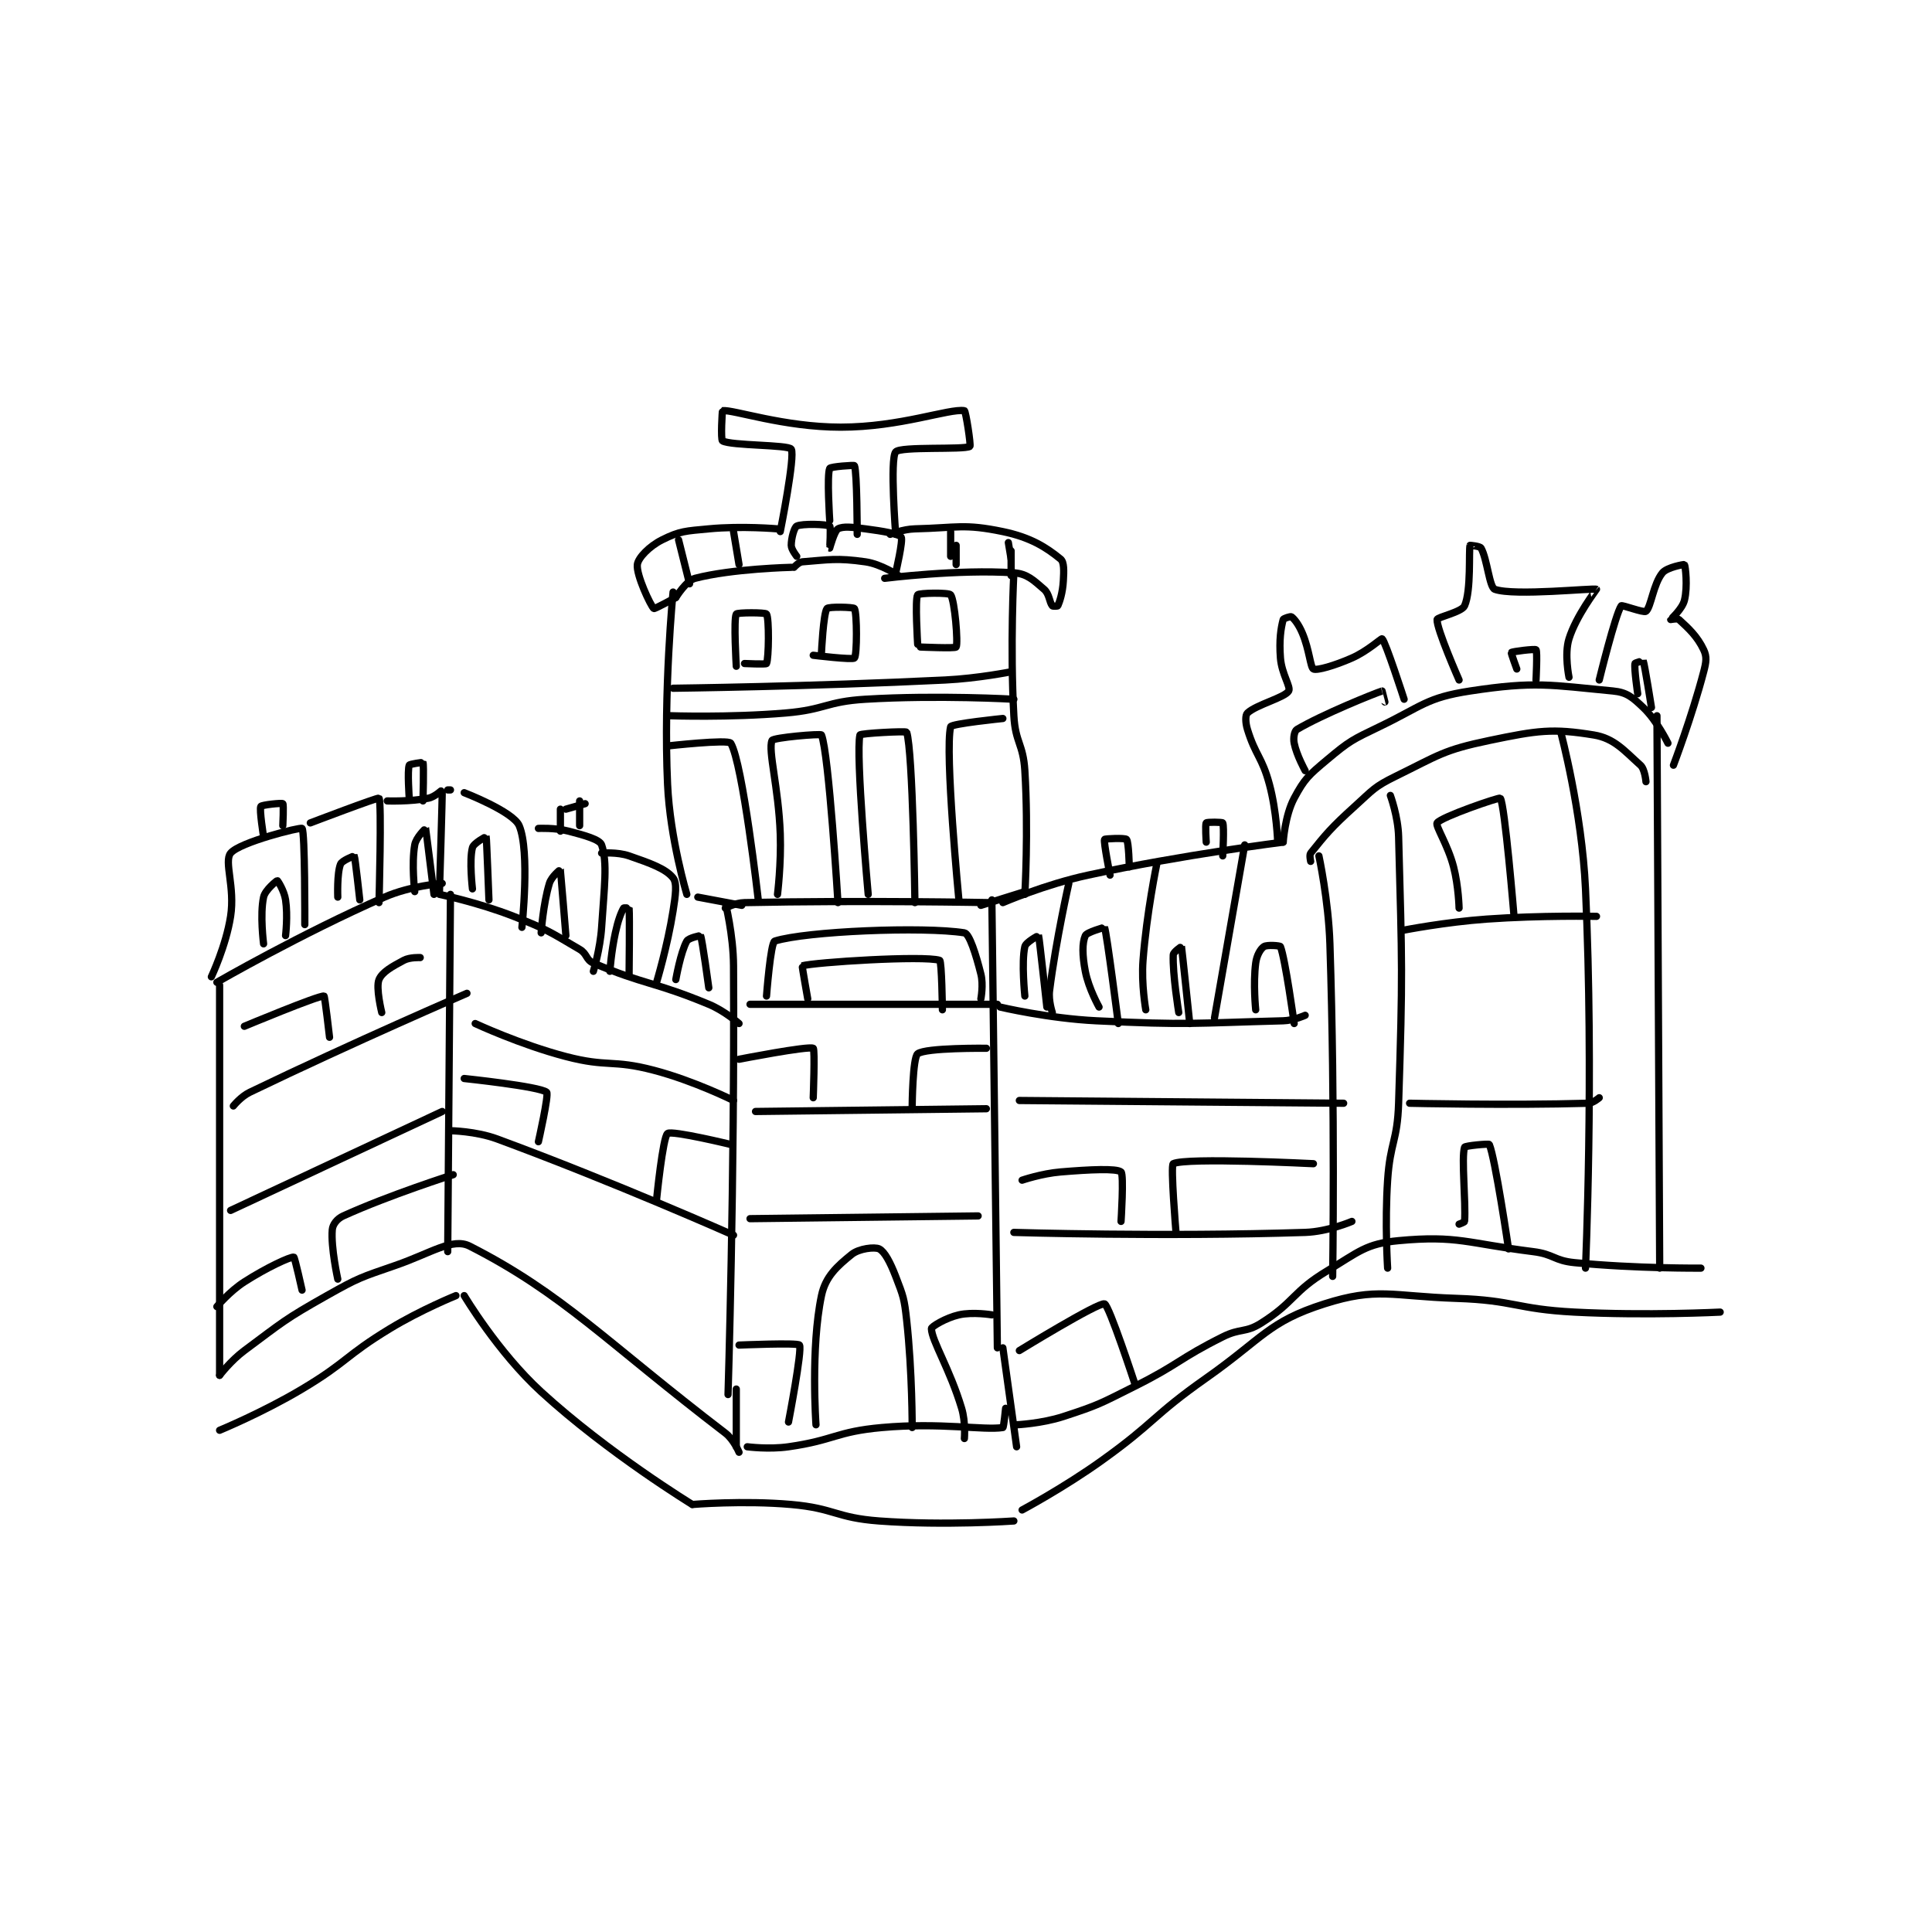 <?xml version="1.0" encoding="utf-8"?>
<!DOCTYPE svg PUBLIC "-//W3C//DTD SVG 1.1//EN" "http://www.w3.org/Graphics/SVG/1.1/DTD/svg11.dtd">
<svg viewBox="0 0 800 800" preserveAspectRatio="xMinYMin meet" xmlns="http://www.w3.org/2000/svg" version="1.1">
<g fill="none" stroke="black" stroke-linecap="round" stroke-linejoin="round" stroke-width="2.635">
<g transform="translate(87.52,170.051) scale(1.138) translate(-28,-52)">
<path id="0" d="M215 231 C215 231 217.936 242.608 218 254 C218.431 331.203 216 410 216 410 "/>
<path id="1" d="M312 230 L314 393 "/>
<path id="2" d="M215 233 C215 233 218.615 231.071 222 231 C264.786 230.109 311 231 311 231 "/>
<path id="3" d="M224 268 L314 268 "/>
<path id="4" d="M205 229 L221 232 "/>
<path id="5" d="M324 227 L308 232 "/>
<path id="6" d="M196 118 C196 118 192.446 153.822 194 188 C194.896 207.711 201 228 201 228 "/>
<path id="7" d="M320 111 C320 111 318.588 137.581 320 163 C320.549 172.885 323.391 173.11 324 183 C325.353 204.982 324 228 324 228 "/>
<path id="8" d="M197 120 C197 120 200.716 113.86 204 113 C217.403 109.49 239 109 239 109 "/>
<path id="9" d="M197 120 C197 120 189.264 124.226 189 124 C187.861 123.024 182.548 111.764 183 108 C183.298 105.517 187.378 101.311 192 99 C198.505 95.748 200.615 95.799 209 95 C221.06 93.851 234 95 234 95 "/>
<path id="10" d="M273 113 C273 113 299.901 109.614 320 111 C324.895 111.338 327.143 113.694 331 117 C332.945 118.668 332.906 121.687 334 123 C334.215 123.257 335.939 123.137 336 123 C336.679 121.471 337.748 118.282 338 114 C338.219 110.27 338.337 107.094 337 106 C331.827 101.768 326.15 98.107 316 96 C301.833 93.06 299.486 94.622 284 95 C279.618 95.107 275 97 275 97 "/>
<path id="11" d="M235 96 C235 96 240.514 68.379 239 66 C237.957 64.362 217.18 64.781 214 63 C213.266 62.589 213.883 52.014 214 52 C217.875 51.549 236.279 58 257 58 C278.685 58 296.387 51.164 302 52 C302.501 52.075 304.453 64.728 304 65 C301.8 66.32 278.761 64.913 277 67 C274.869 69.526 277 97 277 97 "/>
<path id="12" d="M240 109 C240 109 241.685 107.101 243 107 C252.593 106.262 255.58 105.511 266 107 C271.76 107.823 278 112 278 112 "/>
<path id="13" d="M241 105 C241 105 239 102.509 239 101 C239 98.359 240.106 94.447 241 94 C242.95 93.025 251.962 93.308 253 94 C253.462 94.308 252.998 101.999 253 102 C253 102 254.726 95.686 256 95 C257.883 93.986 261.209 94.375 266 95 C272.416 95.837 278.196 96.831 279 98 C279.783 99.138 277 111 277 111 "/>
<path id="14" d="M253 92 C253 92 251.904 75.435 253 73 C253.291 72.353 261.895 71.747 262 72 C262.974 74.338 263 97 263 97 "/>
<path id="15" d="M297 96 L297 105 "/>
<path id="16" d="M318 100 L319 106 "/>
<path id="17" d="M198 99 L202 115 "/>
<path id="18" d="M218 96 L220 108 "/>
<path id="19" d="M299 108 L299 101 "/>
<path id="20" d="M319 112 L319 103 "/>
<path id="21" d="M194 174 C194 174 216.124 171.513 217 173 C221.39 180.449 227 230 227 230 "/>
<path id="22" d="M234 228 C234 228 235.388 216.871 235 206 C234.397 189.119 230.48 175.648 232 172 C232.441 170.942 249.774 169.444 250 170 C252.698 176.634 256 231 256 231 "/>
<path id="23" d="M267 228 C267 228 262.368 176.876 264 170 C264.143 169.396 280.834 168.494 281 169 C283.283 175.962 284 231 284 231 "/>
<path id="24" d="M300 230 C300 230 294.809 176.039 297 167 C297.268 165.896 316 164 316 164 "/>
<path id="25" d="M195 163 C195 163 216.332 163.747 237 162 C251.45 160.779 251.614 157.867 266 157 C292.513 155.403 320 157 320 157 "/>
<path id="26" d="M196 153 C196 153 245.763 152.402 295 150 C306.991 149.415 319 147 319 147 "/>
<path id="27" d="M219 145 C219 145 217.97 127.779 219 126 C219.345 125.404 229.626 125.388 230 126 C231.001 127.638 230.835 142.121 230 144 C229.835 144.371 222 144 222 144 "/>
<path id="28" d="M250 140 C250 140 250.673 125.769 252 124 C252.569 123.242 261.705 123.469 262 124 C262.955 125.719 262.973 140.898 262 142 C261.339 142.749 247 141 247 141 "/>
<path id="29" d="M285 137 C285 137 283.962 120.558 285 119 C285.462 118.308 296.356 118.126 297 119 C298.491 121.024 299.775 136.661 299 138 C298.673 138.565 286 138 286 138 "/>
<path id="30" d="M111 228 C111 228 125.14 230.957 138 236 C150.249 240.804 151.036 241.573 162 248 C164.802 249.642 164.266 251.837 167 253 C185.558 260.897 188.94 259.673 209 268 C214.784 270.401 220 275 220 275 "/>
<path id="31" d="M112 224 C112 224 100.455 224.849 91 229 C60.588 242.352 30 260 30 260 "/>
<path id="32" d="M115 228 L114 358 "/>
<path id="33" d="M31 261 L31 403 "/>
<path id="34" d="M31 403 C31 403 35.045 397.684 40 394 C54.168 383.465 54.573 382.695 70 374 C81.662 367.427 82.303 367.395 95 363 C107.968 358.511 115.788 352.842 122 356 C155.802 373.183 171.547 390.745 215 424 C218.103 426.375 220 431 220 431 "/>
<path id="35" d="M219 408 L219 429 "/>
<path id="36" d="M223 429 C223 429 230.8 430.029 238 429 C254.799 426.6 255.175 423.51 272 422 C293.378 420.081 309.004 423.088 316 422 C316.332 421.948 317 415 317 415 "/>
<path id="37" d="M316 393 L321 429 "/>
<path id="38" d="M315 269 C315 269 332.596 273.155 350 274 C383.58 275.63 385.03 274.868 418 274 C421.904 273.897 426 272 426 272 "/>
<path id="39" d="M316 231 C316 231 331.323 224.381 347 221 C381.793 213.496 418 209 418 209 "/>
<path id="40" d="M418 209 C418 209 418.622 199.333 422 193 C425.8 185.875 427.337 184.589 434 179 C442.157 172.159 443.117 171.751 453 167 C468.661 159.471 470.075 156.436 486 154 C509.668 150.38 515.284 151.837 538 154 C543.055 154.481 545.066 156.263 549 160 C554.029 164.778 558 173 558 173 "/>
<path id="41" d="M428 216 C428 216 427.454 213.683 428 213 C433.427 206.216 435.51 203.669 444 196 C450.752 189.901 451.068 188.885 459 185 C474.704 177.308 476.252 175.489 493 172 C510.528 168.348 515.977 167.542 531 170 C538.497 171.227 542.09 175.712 548 181 C549.622 182.452 550 187 550 187 "/>
<path id="42" d="M431 214 C431 214 434.479 230.06 435 246 C436.962 306.046 436 367 436 367 "/>
<path id="43" d="M457 192 C457 192 459.802 199.611 460 207 C461.273 254.529 461.535 256.035 460 304 C459.555 317.909 456.929 318.07 456 332 C454.949 347.769 456 364 456 364 "/>
<path id="44" d="M519 169 C519 169 526.694 197.703 528 226 C531.139 294.013 528 364 528 364 "/>
<path id="45" d="M554 163 L555 364 "/>
<path id="46" d="M321 421 C321 421 330.078 420.579 338 418 C351.036 413.756 351.479 413.26 364 407 C380.297 398.851 379.834 397.083 396 389 C402.506 385.747 404.187 387.671 410 384 C422.196 376.297 421.45 372.53 434 365 C445.557 358.066 448.084 355.112 460 354 C481.439 351.999 485.019 355.002 509 358 C516.509 358.939 516.555 361.268 524 362 C546.343 364.198 570 364 570 364 "/>
<path id="47" d="M28 258 C28 258 33.328 246.747 35 236 C36.665 225.294 32.522 216.05 35 213 C38.246 209.005 60.449 203.47 61 204 C62.103 205.062 62 239 62 239 "/>
<path id="48" d="M64 202 C64 202 88.661 192.606 89 193 C90.027 194.192 89 231 89 231 "/>
<path id="49" d="M92 194 C92 194 100.475 194.305 107 193 C109.404 192.519 111.993 189.936 112 190 C112.114 190.973 111 227 111 227 "/>
<path id="50" d="M120 191 C120 191 137.799 197.865 140 203 C144.004 212.343 141 240 141 240 "/>
<path id="51" d="M147 204 C147 204 152.968 203.687 158 205 C163.946 206.551 169.33 208.046 170 210 C172.206 216.433 170.958 225.318 170 240 C169.483 247.926 167 256 167 256 "/>
<path id="52" d="M170 213 C170 213 175.678 212.504 180 214 C187.84 216.714 193.344 218.68 196 222 C197.532 223.916 196.901 228.295 196 234 C193.977 246.811 190 260 190 260 "/>
<path id="53" d="M114 190 L115 190 "/>
<path id="54" d="M123 226 C123 226 121.782 215.629 123 211 C123.432 209.36 127.985 206.954 128 207 C128.141 207.445 129 230 129 230 "/>
<path id="55" d="M148 242 C148 242 148.69 231.59 151 224 C151.759 221.505 154.99 218.968 155 219 C155.066 219.21 157 243 157 243 "/>
<path id="56" d="M173 256 C173 256 173.526 248.781 175 242 C175.986 237.466 177.019 234.765 178 233 C178.102 232.816 179.998 232.979 180 233 C180.248 235.979 180 257 180 257 "/>
<path id="57" d="M197 259 C197 259 198.744 249.011 201 245 C201.668 243.812 205.99 242.978 206 243 C206.595 244.264 209 262 209 262 "/>
<path id="58" d="M47 246 C47 246 45.621 235.344 47 229 C47.575 226.355 51.844 222.981 52 223 C52.142 223.018 54.497 226.646 55 230 C55.878 235.853 55 243 55 243 "/>
<path id="59" d="M74 229 C74 229 73.659 220.352 75 217 C75.541 215.648 79.994 213.989 80 214 C80.316 214.588 82 230 82 230 "/>
<path id="60" d="M102 227 C102 227 100.796 216.923 102 210 C102.474 207.273 105.989 203.971 106 204 C106.063 204.162 109 228 109 228 "/>
<path id="61" d="M47 207 C47 207 45.395 197.038 46 196 C46.329 195.435 53.613 194.661 54 195 C54.38 195.333 54 203 54 203 "/>
<path id="62" d="M100 193 C100 193 99.281 182.869 100 181 C100.175 180.545 104.975 179.935 105 180 C105.379 180.985 105 194 105 194 "/>
<path id="63" d="M155 205 L155 197 "/>
<path id="64" d="M162 194 L162 203 "/>
<path id="65" d="M157 197 L164 195 "/>
<path id="66" d="M340 224 C340 224 335.394 244.251 333 263 C332.528 266.7 334 271 334 271 "/>
<path id="67" d="M372 217 C372 217 368.302 234.751 367 252 C366.34 260.739 368 270 368 270 "/>
<path id="68" d="M404 210 L393 273 "/>
<path id="69" d="M380 271 C380 271 377.709 256.993 378 250 C378.043 248.955 380.991 246.963 381 247 C381.113 247.47 384 275 384 275 "/>
<path id="70" d="M351 269 C351 269 347.21 262.291 346 256 C344.874 250.143 344.841 245.65 346 243 C346.541 241.764 352.992 239.977 353 240 C353.83 242.213 358 275 358 275 "/>
<path id="71" d="M324 265 C324 265 322.716 252.648 324 247 C324.366 245.388 328.981 242.947 329 243 C329.239 243.658 332 269 332 269 "/>
<path id="72" d="M408 270 C408 270 407.022 260.499 408 253 C408.368 250.181 409.731 247.846 411 247 C412.087 246.275 416.861 246.647 417 247 C418.762 251.486 422 275 422 275 "/>
<path id="73" d="M362 218 C362 218 361.819 208.91 361 208 C360.459 207.399 353.126 207.726 353 208 C352.587 208.895 355 221 355 221 "/>
<path id="74" d="M390 209 C390 209 389.568 202.504 390 202 C390.318 201.629 395.85 201.7 396 202 C396.6 203.2 396 214 396 214 "/>
<path id="75" d="M416 209 C416 209 415.652 197.884 413 188 C410.307 177.961 407.935 177.539 405 168 C404.216 165.452 404.191 162.755 405 162 C408.246 158.97 418.553 156.412 420 154 C420.868 152.553 417.445 147.782 417 142 C416.494 135.418 417.151 131.185 418 128 C418.107 127.598 420.698 126.784 421 127 C422.094 127.782 423.683 129.871 425 133 C427.518 138.98 427.907 145.454 429 146 C430.249 146.625 436.668 144.786 443 142 C448.657 139.511 453.741 134.796 454 135 C455.2 135.947 462 157 462 157 "/>
<path id="76" d="M426 183 C426 183 422.877 177.383 422 173 C421.61 171.052 422.082 168.545 423 168 C432.097 162.599 451.28 154.85 454 154 C454.019 153.994 455 158 455 158 "/>
<path id="77" d="M482 150 C482 150 473.755 131.306 474 128 C474.066 127.113 482.979 125.297 484 123 C486.474 117.434 485.466 102.868 486 101 C486.003 100.988 489.59 101.271 490 102 C492.247 105.995 493.011 116.29 495 117 C502.106 119.538 531.153 116.435 532 117 C532.046 117.031 524.641 126.55 522 135 C520.25 140.6 522 149 522 149 "/>
<path id="78" d="M503 146 C503 146 500.844 140.156 501 140 C501.39 139.609 509.651 138.612 510 139 C510.541 139.601 510 150 510 150 "/>
<path id="79" d="M533 150 C533 150 538.844 126.171 541 123 C541.274 122.597 549.208 125.634 550 125 C551.841 123.527 552.675 115.037 556 111 C557.683 108.956 563.913 107.891 564 108 C564.334 108.417 565.258 115.969 564 121 C563.202 124.193 559.049 127.829 559 128 C558.995 128.017 561.456 127.502 562 128 C565.458 131.169 568.677 134.096 571 139 C572.217 141.57 571.933 143.436 571 147 C566.697 163.429 560 181 560 181 "/>
<path id="80" d="M547 155 C547 155 545.668 145.99 546 144 C546.046 143.724 548.996 142.99 549 143 C549.543 144.447 552 160 552 160 "/>
<path id="81" d="M230 265 C230 265 231.489 245.483 233 245 C244.259 241.404 287.212 239.634 302 242 C303.813 242.29 306.195 249.781 308 257 C308.984 260.938 308 266 308 266 "/>
<path id="82" d="M245 266 C245 266 242.868 254.039 243 254 C247.463 252.698 287.206 250.182 293 252 C293.78 252.245 294 270 294 270 "/>
<path id="83" d="M248 421 C248 421 246.01 393.031 250 374 C251.456 367.054 255.721 363.274 261 359 C263.65 356.854 269.393 356.196 271 357 C272.964 357.982 275.026 361.869 277 367 C279.812 374.312 280.13 375.03 281 383 C283.075 402.018 283 422 283 422 "/>
<path id="84" d="M226 307 L310 306 "/>
<path id="85" d="M224 346 L307 345 "/>
<path id="86" d="M322 303 L440 304 "/>
<path id="87" d="M320 351 C320 351 374.454 352.676 426 351 C434.33 350.729 443 347 443 347 "/>
<path id="88" d="M115 314 C115 314 124.208 314.125 132 317 C174.564 332.703 218 352 218 352 "/>
<path id="89" d="M124 275 C124 275 140.403 282.659 157 287 C172.297 291.001 173.749 288 189 292 C203.598 295.829 218 303 218 303 "/>
<path id="90" d="M35 343 L112 307 "/>
<path id="91" d="M36 305 C36 305 38.708 301.588 42 300 C79.714 281.809 121 264 121 264 "/>
<path id="92" d="M30 378 C30 378 34.614 372.462 40 369 C48.115 363.783 56.745 359.821 58 360 C58.354 360.051 61 372 61 372 "/>
<path id="93" d="M74 368 C74 368 71.44 356.445 72 350 C72.168 348.067 73.754 346.021 76 345 C92.763 337.38 116 330 116 330 "/>
<path id="94" d="M322 394 C322 394 350.758 376.36 353 377 C354.654 377.473 364 406 364 406 "/>
<path id="95" d="M40 276 C40 276 66.979 264.739 69 265 C69.288 265.037 71 280 71 280 "/>
<path id="96" d="M104 251 C104 251 100.246 250.802 98 252 C93.622 254.335 90.153 256.261 89 259 C87.762 261.94 90 271 90 271 "/>
<path id="97" d="M220 288 C220 288 245.211 283.073 247 284 C247.67 284.347 247 302 247 302 "/>
<path id="98" d="M310 284 C310 284 287.898 283.746 285 286 C283.169 287.424 283 305 283 305 "/>
<path id="99" d="M323 332 C323 332 330.08 329.577 337 329 C347.683 328.11 357.353 327.652 359 329 C360.103 329.902 359 347 359 347 "/>
<path id="100" d="M429 326 C429 326 382.7 323.65 378 326 C376.94 326.53 379 351 379 351 "/>
<path id="101" d="M120 295 C120 295 147.518 297.886 150 300 C150.893 300.761 147 318 147 318 "/>
<path id="102" d="M217 319 C217 319 195.595 313.819 194 315 C192.267 316.284 190 339 190 339 "/>
<path id="103" d="M220 392 C220 392 241.407 391.078 242 392 C243.066 393.658 238 420 238 420 "/>
<path id="104" d="M312 381 C312 381 305.119 379.837 300 381 C295.25 382.08 289.979 385.288 290 386 C290.131 390.439 296.717 400.723 301 415 C302.498 419.995 302 426 302 426 "/>
<path id="105" d="M462 241 C462 241 477.021 238.07 492 237 C511.819 235.584 532 236 532 236 "/>
<path id="106" d="M464 304 C464 304 499.865 304.844 529 304 C530.819 303.947 533 302 533 302 "/>
<path id="107" d="M482 233 C482 233 481.83 225.089 480 218 C477.931 209.982 473.287 203.048 474 202 C475.473 199.834 496.661 192.588 497 193 C498.607 194.951 502 236 502 236 "/>
<path id="108" d="M482 348 C482 348 483.979 347.298 484 347 C484.502 339.967 482.788 323.772 484 320 C484.175 319.456 492.849 318.65 493 319 C495.145 323.96 500 357 500 357 "/>
<path id="109" d="M31 423 C31 423 46.776 416.488 61 408 C77.48 398.165 76.588 395.964 93 386 C104.32 379.127 117 374 117 374 "/>
<path id="110" d="M120 374 C120 374 132.194 394.527 148 409 C172.358 431.304 203 450 203 450 "/>
<path id="111" d="M203 450 C203 450 221.444 448.451 239 450 C254.864 451.4 255.142 454.825 271 456 C294.951 457.774 320 456 320 456 "/>
<path id="112" d="M323 452 C323 452 338.245 443.854 352 434 C371.532 420.007 370.347 417.83 390 404 C410.613 389.494 412.56 383.514 433 377 C452.265 370.861 457.354 374.221 481 375 C502.293 375.702 502.572 378.884 524 380 C550.252 381.367 577 380 577 380 "/>
</g>
</g>
</svg>
